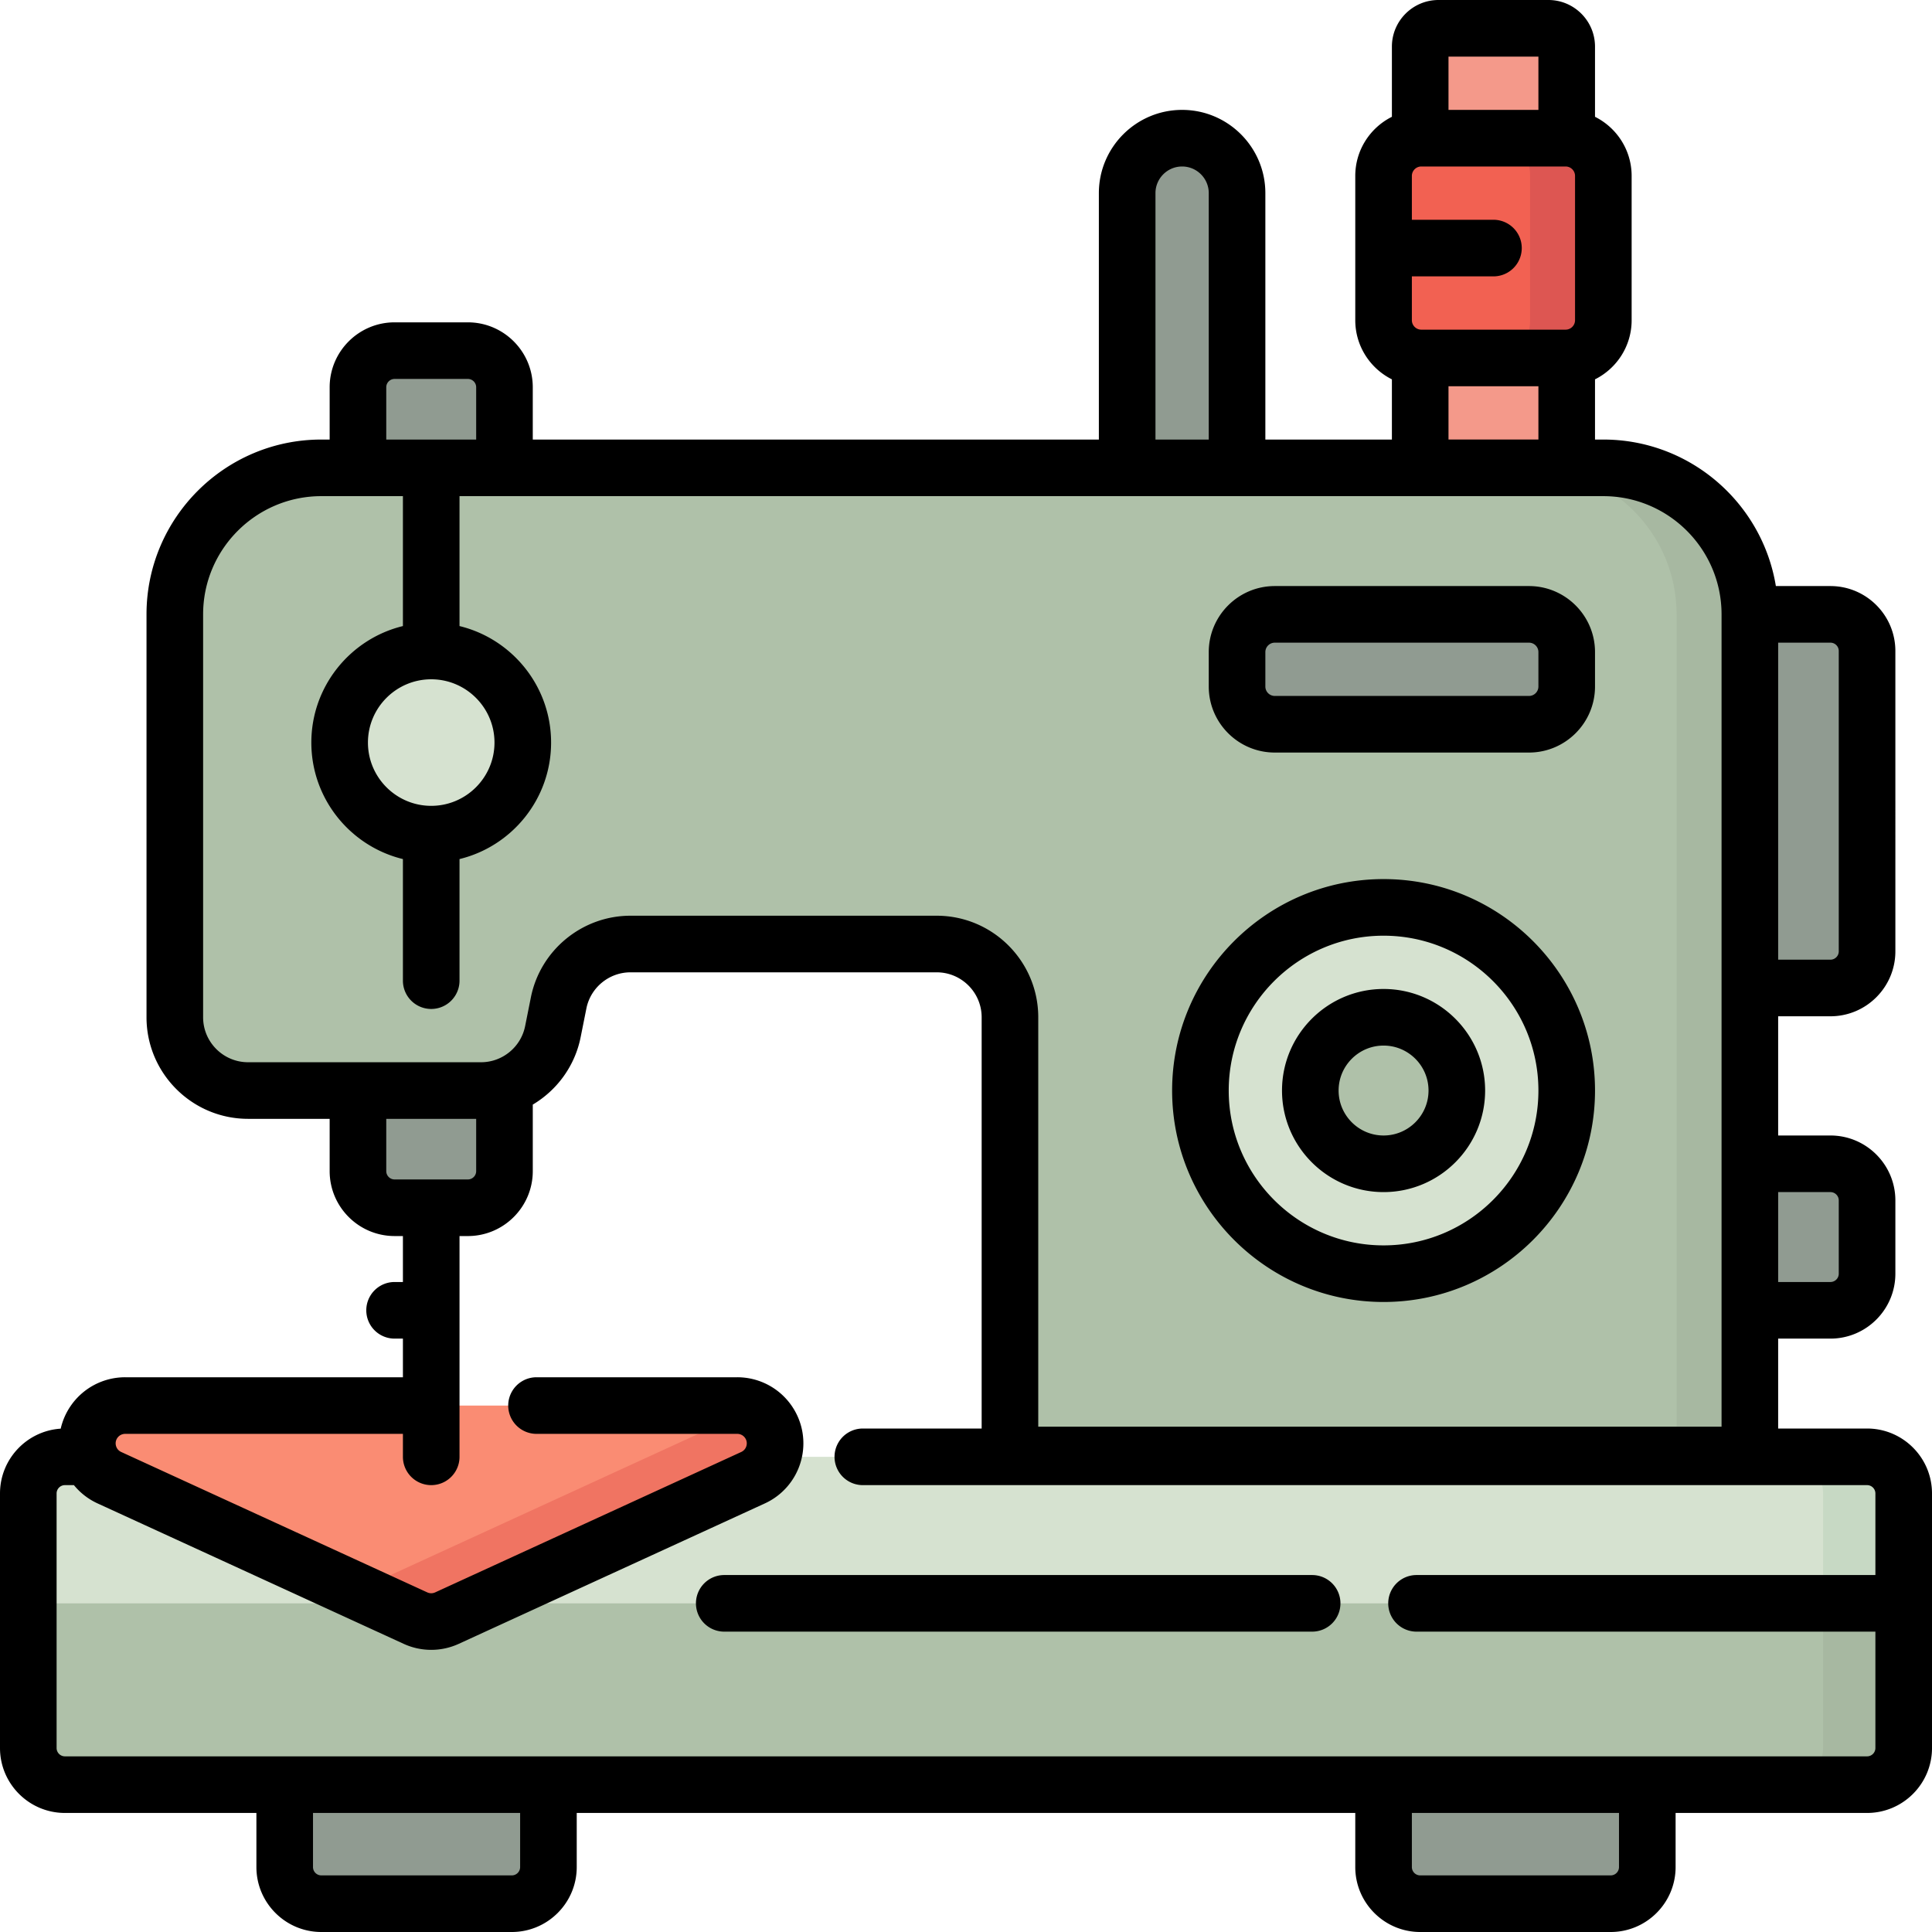 <svg xmlns="http://www.w3.org/2000/svg" viewBox="0 0 512 512"><path d="M327.832 51.182v92.217h-29.121V51.182c0-8.042 6.519-14.561 14.561-14.561s14.56 6.519 14.56 14.561zm-194.141 51.447c0-5.361-4.346-9.707-9.707-9.707H104.57c-5.361 0-9.707 4.346-9.707 9.707v40.77h38.828v-40.77zM75.449 494.793c0 5.361 4.346 9.707 9.707 9.707h50.477c5.361 0 9.707-4.346 9.707-9.707V463.73H75.449v31.063zm409.637-331.981h-31.063v99.012h31.063c5.361 0 9.707-4.346 9.707-9.707v-79.598c0-5.361-4.346-9.707-9.707-9.707zm0 145.606h-31.063v38.828h31.063c5.361 0 9.707-4.346 9.707-9.707v-19.414c0-5.361-4.346-9.707-9.707-9.707zM366.66 494.793c0 5.361 4.346 9.707 9.707 9.707h50.477c5.361 0 9.707-4.346 9.707-9.707V463.73H366.66v31.063z" fill="#909b91"/><path d="M504.5 395.781v67.464c0 5.361-4.346 9.707-9.707 9.707H17.207c-5.361 0-9.707-4.346-9.707-9.707v-67.464c0-5.361 4.346-9.707 9.707-9.707h250.441c0-10.722 8.692-19.414 19.414-19.414h157.254c10.722 0 19.414 8.692 19.414 19.414h31.063c5.361 0 9.707 4.346 9.707 9.707z" fill="#d6e2d0"/><path d="M483.145 434.124v-38.343c0-5.361-4.346-9.707-9.707-9.707h21.355c5.361 0 9.707 4.346 9.707 9.707v38.343h-21.355z" fill="#c7d9c4"/><path d="M46.328 269.59V162.813c0-21.444 17.384-38.828 38.828-38.828h300.918c0-5.361 4.346-9.707 9.707-9.707 5.361 0 9.707 4.346 9.707 9.707h19.414c21.444 0 38.828 17.384 38.828 38.828v223.262H267.648V269.59c0-10.722-8.692-19.414-19.414-19.414H167.08a19.414 19.414 0 00-19.037 15.607l-1.523 7.615c-1.391 6.954-6.401 12.403-12.828 14.575v1.032c0 5.361-4.346 9.707-9.707 9.707H104.57c-5.361 0-9.707-4.346-9.707-9.707H65.742c-10.722-.001-19.414-8.693-19.414-19.415zM7.5 424.902v38.343c0 5.361 4.346 9.707 9.707 9.707h477.586c5.361 0 9.707-4.346 9.707-9.707v-38.343H7.5z" fill="#afc1a9"/><path d="M504.5 424.902v38.343c0 5.361-4.346 9.707-9.707 9.707h-21.355c5.361 0 9.707-4.346 9.707-9.707v-38.343H504.5zm-79.598-300.918h-19.414c21.444 0 38.828 17.384 38.828 38.828v223.262h19.414V162.813c0-21.445-17.384-38.829-38.828-38.829z" fill="#a7b8a1"/><path d="M33.166 372.488h162.222c3.303 0 6.393 1.628 8.26 4.352 3.512 5.124 1.562 12.176-4.085 14.766l-81.111 37.209a10.017 10.017 0 01-8.352 0l-81.111-37.209c-5.646-2.59-7.597-9.642-4.085-14.766a10.02 10.02 0 018.262-4.352z" fill="#fa8c73"/><path d="M203.649 376.84c3.512 5.124 1.562 12.176-4.085 14.766l-81.111 37.209a10.017 10.017 0 01-8.352 0l-15.733-7.217c.021-.009.043-.015.063-.025l105.049-48.19a9.998 9.998 0 014.169 3.457z" fill="#f07462"/><path d="M133.691 287.972v22.387c0 5.361-4.346 9.707-9.707 9.707H104.57c-5.361 0-9.707-4.346-9.707-9.707v-21.355h32.619c2.163 0 4.25-.369 6.209-1.032z" fill="#909b91"/><path d="M366.66 240.469c-26.805 0-48.535 21.73-48.535 48.535s21.73 48.535 48.535 48.535 48.535-21.73 48.535-48.535-21.73-48.535-48.535-48.535zm0 67.949c-10.722 0-19.414-8.692-19.414-19.414s8.692-19.414 19.414-19.414 19.414 8.692 19.414 19.414-8.692 19.414-19.414 19.414zM138.545 196.787c0 13.403-10.865 24.268-24.268 24.268S90.01 210.19 90.01 196.787s10.865-24.268 24.268-24.268 24.267 10.865 24.267 24.268z" fill="#d6e2d0"/><path d="M327.832 181.934v-9.121c0-5.523 4.477-10 10-10h67.363c5.523 0 10 4.477 10 10v9.121c0 5.523-4.477 10-10 10h-67.363c-5.523 0-10-4.478-10-10z" fill="#909b91"/><path d="M415.195 12.354v106.778a4.854 4.854 0 01-4.854 4.854H381.22a4.854 4.854 0 01-4.854-4.854V12.354A4.854 4.854 0 01381.22 7.5h29.121a4.854 4.854 0 014.854 4.854z" fill="#f4998a"/><path d="M424.902 46.621v38.242c0 5.523-4.477 10-10 10H376.66c-5.523 0-10-4.477-10-10V46.621c0-5.523 4.477-10 10-10h38.242c5.523 0 10 4.477 10 10z" fill="#f26152"/><path d="M424.902 46.328v38.828c0 5.361-4.346 9.707-9.707 9.707h-19.414c5.361 0 9.707-4.346 9.707-9.707V46.328c0-5.361-4.346-9.707-9.707-9.707h19.414c5.361 0 9.707 4.346 9.707 9.707z" fill="#dd5652"/><path d="M494.793 378.574H471.23v-23.828h13.855c9.488 0 17.207-7.719 17.207-17.207v-19.414c0-9.488-7.719-17.207-17.207-17.207H471.23v-31.594h13.855c9.488 0 17.207-7.719 17.207-17.207V172.52c0-9.488-7.719-17.207-17.207-17.207h-14.462c-3.594-21.993-22.729-38.828-45.722-38.828h-2.207V100.53c5.75-2.871 9.707-8.815 9.707-15.667V46.621c0-6.852-3.958-12.796-9.707-15.667v-18.6C422.695 5.542 417.154 0 410.342 0h-29.121c-6.812 0-12.354 5.542-12.354 12.354v18.601c-5.75 2.871-9.707 8.815-9.707 15.667v38.242c0 6.852 3.958 12.796 9.707 15.667v15.954h-33.535V51.182c0-12.164-9.896-22.061-22.061-22.061s-22.061 9.896-22.061 22.061v65.303H141.19V102.63c0-9.488-7.719-17.207-17.207-17.207H104.57c-9.488 0-17.207 7.719-17.207 17.207v13.855h-2.207c-25.545 0-46.328 20.783-46.328 46.328V269.59c0 14.84 12.074 26.914 26.914 26.914h21.621v13.855c0 9.488 7.719 17.207 17.207 17.207h2.207v12.18h-2.207a7.5 7.5 0 000 15h2.207v10.242h-73.61a17.507 17.507 0 00-14.446 7.611 17.508 17.508 0 00-2.634 6.011C7.118 379.189 0 386.669 0 395.781v67.464c0 9.488 7.719 17.207 17.207 17.207h50.742v14.341c0 9.488 7.719 17.207 17.207 17.207h50.477c9.488 0 17.207-7.719 17.207-17.207v-14.341h206.32v14.341c0 9.488 7.719 17.207 17.207 17.207h50.477c9.488 0 17.207-7.719 17.207-17.207v-14.341h50.742c9.488 0 17.207-7.719 17.207-17.207v-67.464c0-9.488-7.719-17.207-17.207-17.207zM471.23 170.313h13.855a2.21 2.21 0 012.207 2.207v79.598a2.21 2.21 0 01-2.207 2.207H471.23v-84.012zm0 145.605h13.855a2.21 2.21 0 012.207 2.207v19.414a2.21 2.21 0 01-2.207 2.207H471.23v-23.828zM383.867 15h23.828v14.121h-23.828V15zm-9.707 58.242h21.621a7.5 7.5 0 000-15H374.16V46.621c0-1.378 1.122-2.5 2.5-2.5h38.242c1.378 0 2.5 1.122 2.5 2.5v38.242c0 1.378-1.122 2.5-2.5 2.5H376.66a2.503 2.503 0 01-2.5-2.5V73.242zm33.535 29.121v14.121h-23.828v-14.121h23.828zM306.211 51.182c0-3.893 3.167-7.061 7.061-7.061s7.061 3.167 7.061 7.061v65.303h-14.121V51.182h-.001zm-203.848 51.447a2.21 2.21 0 012.207-2.207h19.414a2.21 2.21 0 012.207 2.207v13.855h-23.828v-13.855zm28.682 94.158c0 9.246-7.522 16.768-16.768 16.768s-16.768-7.522-16.768-16.768 7.522-16.768 16.768-16.768 16.768 7.523 16.768 16.768zm-65.303 84.717c-6.569 0-11.914-5.345-11.914-11.914V162.813c0-17.274 14.054-31.328 31.328-31.328h21.621v34.429c-13.909 3.38-24.268 15.94-24.268 30.874s10.359 27.494 24.268 30.874v32.222a7.5 7.5 0 0015 0v-32.222c13.909-3.38 24.268-15.94 24.268-30.874s-10.359-27.494-24.268-30.874v-34.429h303.125c17.274 0 31.328 14.054 31.328 31.328v215.276H275.148V269.59c0-14.84-12.074-26.914-26.914-26.914H167.08c-12.785 0-23.884 9.099-26.392 21.636l-1.523 7.615c-1.11 5.55-6.023 9.578-11.683 9.578l-61.74-.001zm38.828 31.062a2.21 2.21 0 01-2.207-2.207v-13.855h23.828v13.855a2.21 2.21 0 01-2.207 2.207H104.57zm33.27 182.227a2.21 2.21 0 01-2.207 2.207H85.156a2.21 2.21 0 01-2.207-2.207v-14.341h54.891v14.341zm291.211 0a2.21 2.21 0 01-2.207 2.207h-50.477a2.21 2.21 0 01-2.207-2.207v-14.341h54.891v14.341zM497 417.402H375.396a7.5 7.5 0 000 15H497v30.843a2.21 2.21 0 01-2.207 2.207H17.207A2.21 2.21 0 0115 463.245v-67.464a2.21 2.21 0 012.207-2.207h2.382a17.508 17.508 0 006.274 4.849l81.11 37.208a17.498 17.498 0 0014.607 0l81.11-37.208a17.478 17.478 0 009.579-11.25 17.481 17.481 0 00-2.435-14.574 17.507 17.507 0 00-14.446-7.611h-53.204a7.5 7.5 0 000 15h53.204c.83 0 1.606.409 2.075 1.093.576.839.466 1.671.35 2.093a2.485 2.485 0 01-1.376 1.615l-81.111 37.208a2.51 2.51 0 01-2.097 0l-81.111-37.208c-.925-.424-1.258-1.194-1.375-1.615s-.226-1.253.35-2.093a2.513 2.513 0 012.074-1.092h73.611v6.086a7.5 7.5 0 0015 0v-58.508h2.207c9.488 0 17.207-7.719 17.207-17.207v-17.63c6.392-3.799 11.148-10.187 12.683-17.862l1.523-7.615c1.11-5.549 6.023-9.577 11.683-9.577h81.154c6.569 0 11.914 5.345 11.914 11.914v108.984h-31.49a7.5 7.5 0 000 15h266.134a2.21 2.21 0 012.207 2.207v21.621zM337.832 199.434h67.363c9.649 0 17.5-7.851 17.5-17.5v-9.121c0-9.649-7.851-17.5-17.5-17.5h-67.363c-9.649 0-17.5 7.851-17.5 17.5v9.121c0 9.649 7.851 17.5 17.5 17.5zm-2.5-26.621c0-1.378 1.122-2.5 2.5-2.5h67.363c1.378 0 2.5 1.122 2.5 2.5v9.121c0 1.378-1.122 2.5-2.5 2.5h-67.363a2.503 2.503 0 01-2.5-2.5v-9.121zm31.328 143.105c14.84 0 26.914-12.074 26.914-26.914S381.5 262.09 366.66 262.09s-26.914 12.074-26.914 26.914 12.074 26.914 26.914 26.914zm0-38.828c6.569 0 11.914 5.345 11.914 11.914s-5.345 11.914-11.914 11.914-11.914-5.345-11.914-11.914 5.345-11.914 11.914-11.914zm-11.429 147.812a7.5 7.5 0 01-7.5 7.5H191.934a7.5 7.5 0 010-15h155.798a7.5 7.5 0 017.499 7.5zm11.429-79.863c30.898 0 56.035-25.137 56.035-56.035s-25.137-56.035-56.035-56.035-56.035 25.137-56.035 56.035 25.137 56.035 56.035 56.035zm0-97.07c22.627 0 41.035 18.408 41.035 41.035s-18.408 41.035-41.035 41.035-41.035-18.408-41.035-41.035 18.408-41.035 41.035-41.035z"/></svg>